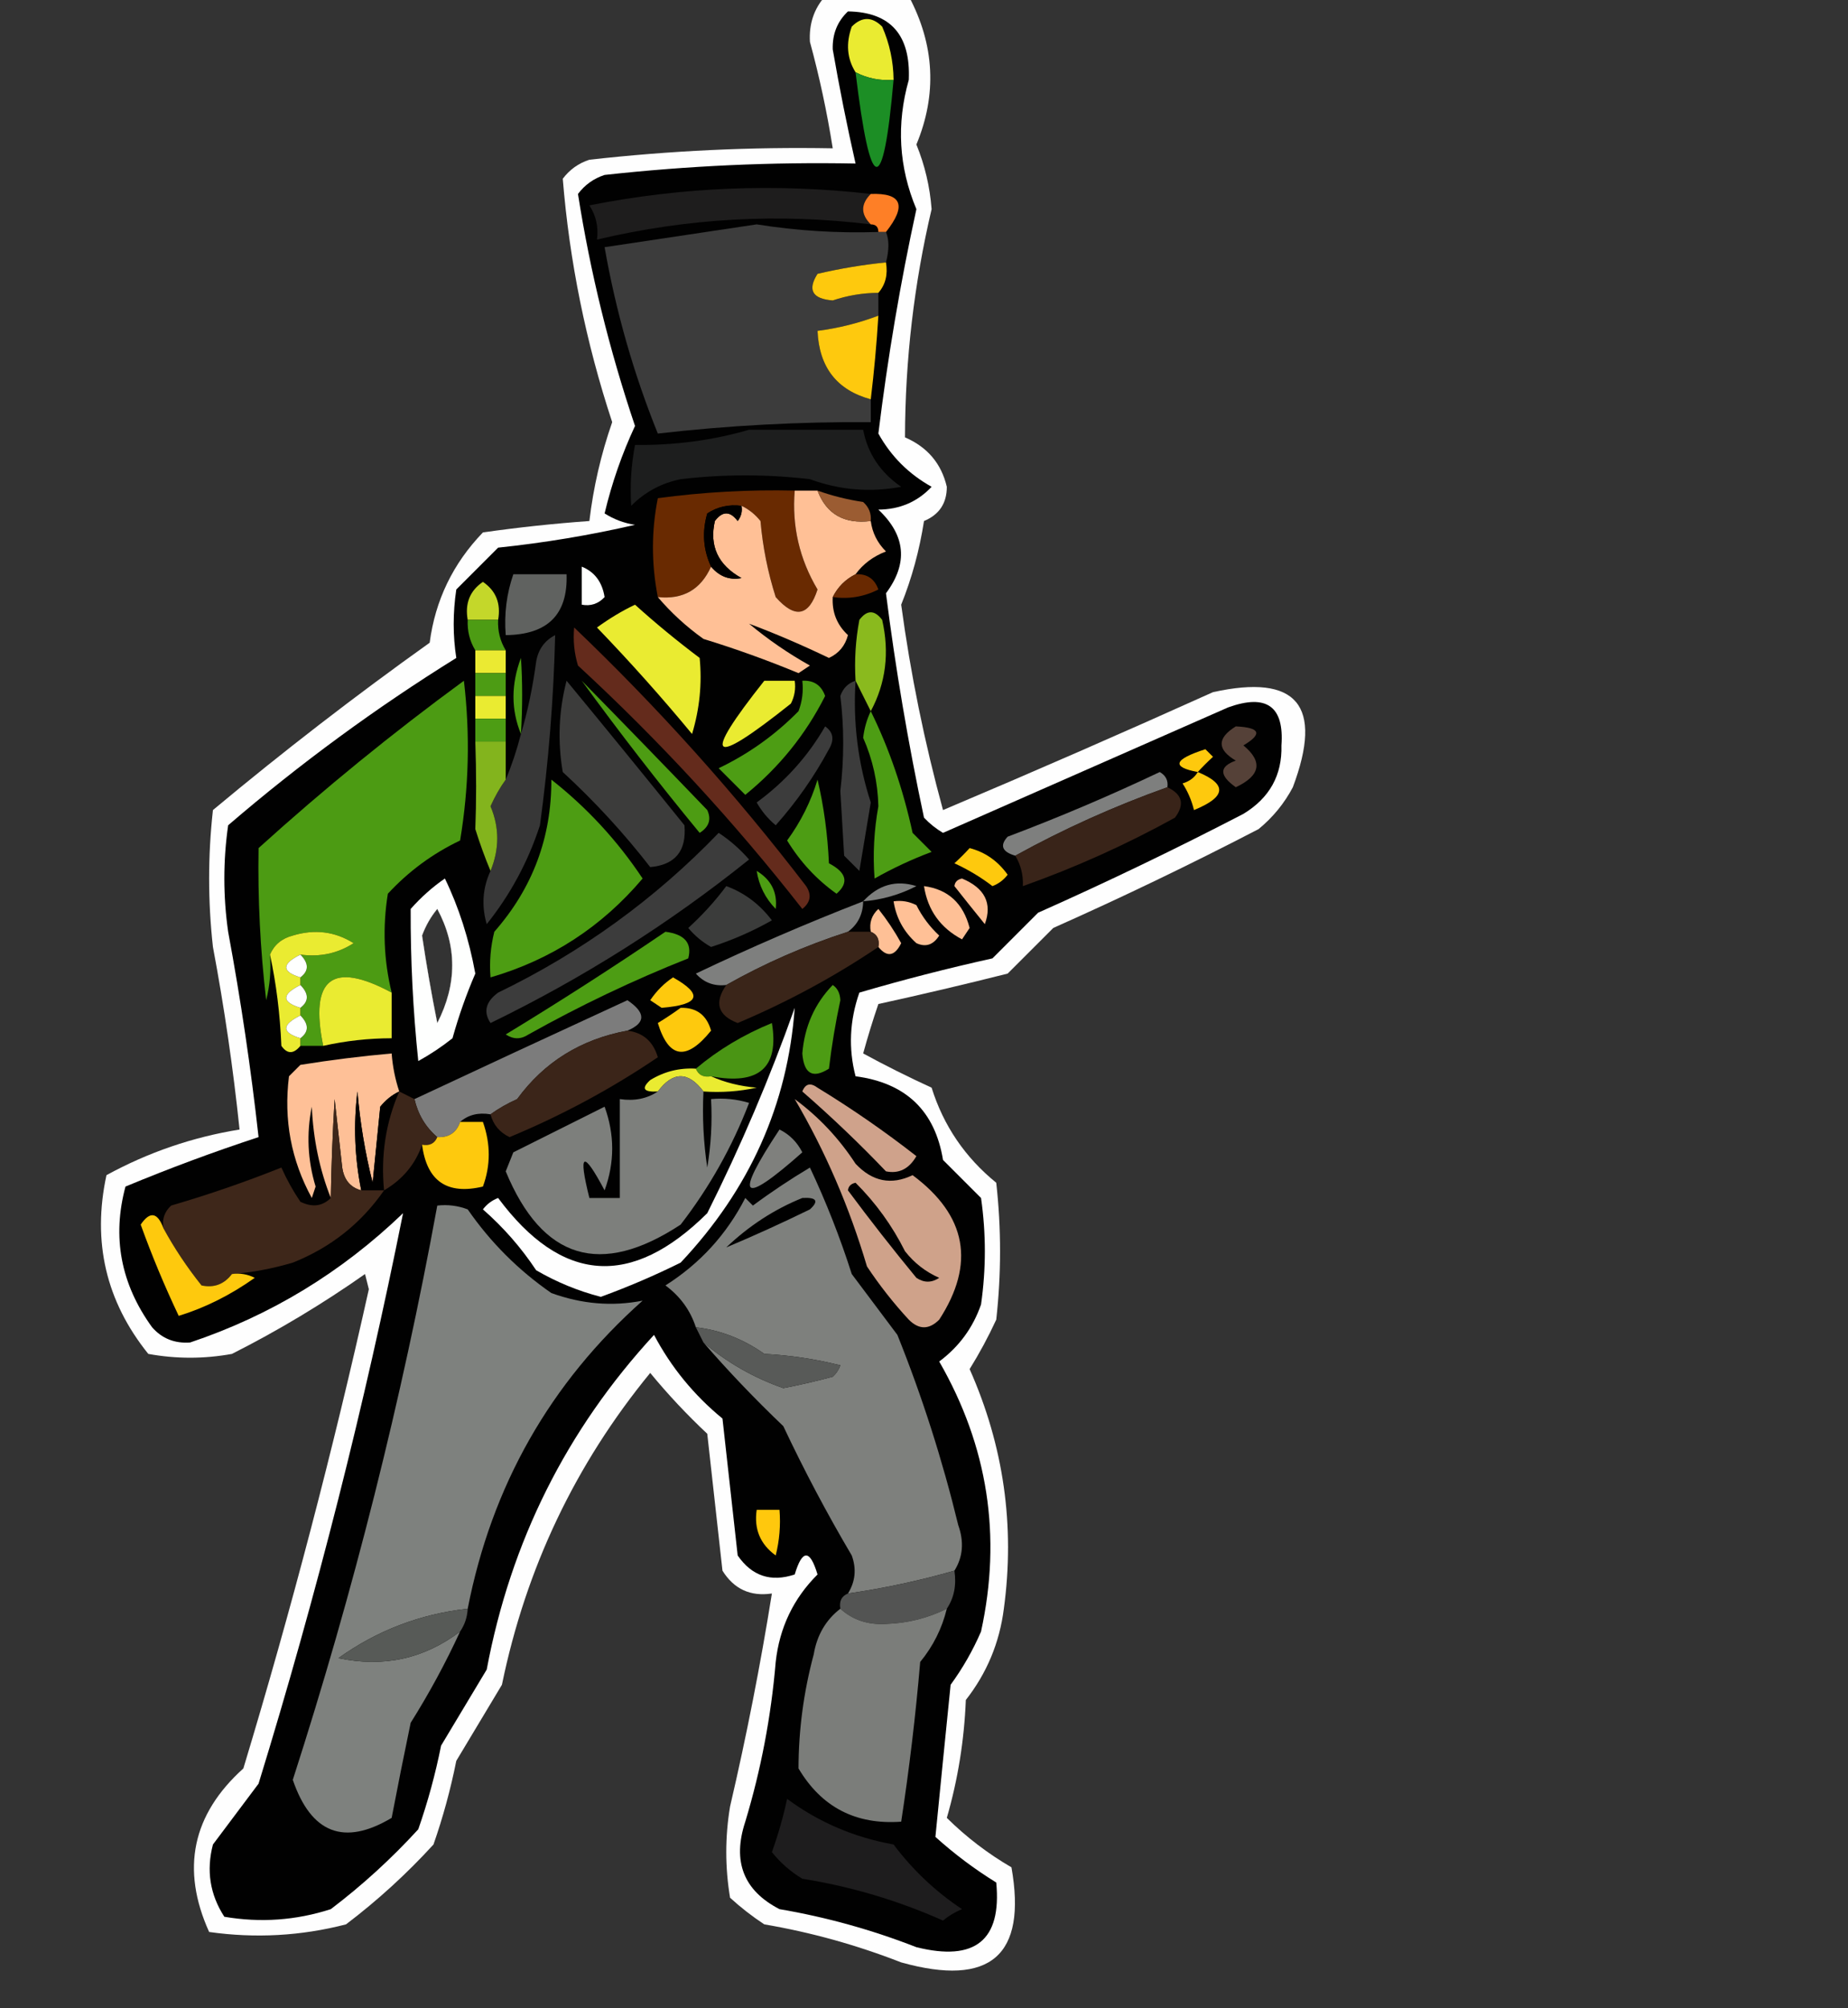 <?xml version="1.0" encoding="UTF-8"?>
<!DOCTYPE svg PUBLIC "-//W3C//DTD SVG 1.1//EN" "http://www.w3.org/Graphics/SVG/1.1/DTD/svg11.dtd">
<svg xmlns="http://www.w3.org/2000/svg" version="1.1" width="243px" height="264px" style="shape-rendering:geometricPrecision; text-rendering:geometricPrecision; image-rendering:optimizeQuality; fill-rule:evenodd; clip-rule:evenodd" xmlns:xlink="http://www.w3.org/1999/xlink">
<rect width="100%" height="100%" fill="#333333" stroke="none"/>
<g><path style="opacity:1" fill="#fefefe" d="M 108.5,-0.5 C 112.167,-0.5 115.833,-0.5 119.5,-0.5C 122.902,5.915 123.235,12.415 120.5,19C 121.61,21.723 122.276,24.556 122.5,27.5C 120.192,37.303 119.025,47.303 119,57.5C 121.954,58.782 123.787,60.948 124.5,64C 124.505,66.163 123.505,67.663 121.5,68.5C 120.904,72.344 119.904,76.01 118.5,79.5C 119.733,88.606 121.566,97.606 124,106.5C 135.877,101.479 147.71,96.313 159.5,91C 170.549,88.558 174.049,92.725 170,103.5C 168.878,105.624 167.378,107.457 165.5,109C 156.622,113.606 147.622,117.939 138.5,122C 136.5,124 134.5,126 132.5,128C 126.832,129.427 121.165,130.76 115.5,132C 114.773,134.124 114.106,136.291 113.5,138.5C 116.421,140.089 119.421,141.589 122.5,143C 124.062,147.991 126.895,152.157 131,155.5C 131.667,161.5 131.667,167.5 131,173.5C 129.953,175.762 128.787,177.929 127.5,180C 131.979,190.082 133.479,200.582 132,211.5C 131.434,215.965 129.767,219.965 127,223.5C 126.788,228.81 125.955,233.977 124.5,239C 127.063,241.53 129.897,243.697 133,245.5C 135.052,257.103 130.219,261.269 118.5,258C 112.642,255.712 106.642,254.046 100.5,253C 98.909,251.954 97.409,250.787 96,249.5C 95.333,245.5 95.333,241.5 96,237.5C 98.158,228.247 99.991,218.914 101.5,209.5C 98.675,209.919 96.509,208.919 95,206.5C 94.333,200.5 93.667,194.5 93,188.5C 90.317,185.984 87.817,183.317 85.5,180.5C 75.659,192.495 69.159,206.162 66,221.5C 64,224.833 62,228.167 60,231.5C 59.251,235.251 58.251,238.918 57,242.5C 53.492,246.341 49.659,249.841 45.5,253C 39.585,254.527 33.585,254.861 27.5,254C 23.766,245.733 25.266,238.566 32,232.5C 38.281,211.711 43.781,190.711 48.5,169.5C 48.333,168.833 48.167,168.167 48,167.5C 42.408,171.43 36.575,174.93 30.5,178C 26.833,178.667 23.167,178.667 19.5,178C 13.936,171.093 12.103,163.259 14,154.5C 19.483,151.503 25.317,149.503 31.5,148.5C 30.661,140.463 29.494,132.463 28,124.5C 27.333,118.5 27.333,112.5 28,106.5C 37.229,98.804 46.729,91.47 56.5,84.5C 57.227,78.926 59.56,74.093 63.5,70C 68.156,69.335 72.823,68.835 77.5,68.5C 78.025,64.064 79.025,59.731 80.5,55.5C 77.049,45.037 74.882,34.371 74,23.5C 74.903,22.299 76.069,21.465 77.5,21C 88.133,19.805 98.8,19.305 109.5,19.5C 108.753,14.764 107.753,10.098 106.5,5.5C 106.363,3.159 107.03,1.159 108.5,-0.5 Z M 57.5,119.5 C 60.12,124.376 60.12,129.376 57.5,134.5C 56.735,130.675 56.068,126.842 55.5,123C 55.978,121.697 56.645,120.531 57.5,119.5 Z"/></g>
<g><path style="opacity:1" fill="#010101" d="M 111.5,1.5 C 117.089,1.586 119.756,4.586 119.5,10.5C 117.851,16.314 118.185,21.981 120.5,27.5C 118.391,37.173 116.725,47.006 115.5,57C 117.154,59.987 119.487,62.321 122.5,64C 120.641,65.981 118.308,66.981 115.5,67C 119.101,70.394 119.435,74.061 116.5,78C 117.75,87.882 119.417,97.716 121.5,107.5C 122.242,108.287 123.075,108.953 124,109.5C 136.483,104.004 148.983,98.504 161.5,93C 166.541,91.191 168.875,92.858 168.5,98C 168.608,101.913 166.941,104.913 163.5,107C 154.622,111.606 145.622,115.939 136.5,120C 134.5,122 132.5,124 130.5,126C 124.563,127.318 118.73,128.818 113,130.5C 111.715,134.172 111.548,137.839 112.5,141.5C 119.11,142.369 122.943,146.036 124,152.5C 125.667,154.167 127.333,155.833 129,157.5C 129.667,162.167 129.667,166.833 129,171.5C 127.939,174.562 126.106,177.062 123.5,179C 129.91,190.135 131.743,201.969 129,214.5C 127.92,216.996 126.586,219.33 125,221.5C 124.319,228.215 123.652,234.881 123,241.5C 125.488,243.743 128.154,245.743 131,247.5C 131.729,255.09 128.229,257.923 120.5,256C 114.642,253.712 108.642,252.046 102.5,251C 97.776,248.565 96.276,244.731 98,239.5C 100.064,232.668 101.397,225.668 102,218.5C 102.499,213.988 104.333,210.155 107.5,207C 106.5,203.667 105.5,203.667 104.5,207C 101.364,208.041 98.864,207.207 97,204.5C 96.333,198.5 95.667,192.5 95,186.5C 91.243,183.414 88.243,179.748 86,175.5C 74.49,187.997 67.157,202.664 64,219.5C 62,222.833 60,226.167 58,229.5C 57.251,233.251 56.251,236.918 55,240.5C 51.492,244.341 47.659,247.841 43.5,251C 38.924,252.476 34.257,252.81 29.5,252C 27.607,249.083 27.107,245.916 28,242.5C 30,239.833 32,237.167 34,234.5C 41.614,209.746 47.947,184.746 53,159.5C 44.891,167.295 35.558,172.961 25,176.5C 22.966,176.646 21.299,175.98 20,174.5C 15.88,168.806 14.713,162.639 16.5,156C 22.263,153.603 28.096,151.436 34,149.5C 33.002,140.508 31.669,131.508 30,122.5C 29.333,117.833 29.333,113.167 30,108.5C 39.438,100.394 49.438,93.061 60,86.5C 59.544,83.572 59.544,80.572 60,77.5C 61.833,75.667 63.667,73.833 65.5,72C 71.596,71.362 77.596,70.362 83.5,69C 82.062,68.781 80.729,68.281 79.5,67.5C 80.457,63.492 81.79,59.658 83.5,56C 80.121,45.985 77.621,35.818 76,25.5C 76.903,24.299 78.069,23.465 79.5,23C 90.467,21.791 101.467,21.291 112.5,21.5C 111.376,16.547 110.376,11.547 109.5,6.5C 109.437,4.486 110.103,2.819 111.5,1.5 Z M 57.5,119.5 C 56.645,120.531 55.978,121.697 55.5,123C 56.068,126.842 56.735,130.675 57.5,134.5C 60.12,129.376 60.12,124.376 57.5,119.5 Z"/></g>
<g><path style="opacity:1" fill="#eaeb31" d="M 117.5,10.5 C 115.708,10.634 114.042,10.301 112.5,9.5C 111.378,7.712 111.211,5.712 112,3.5C 113.333,2.167 114.667,2.167 116,3.5C 116.977,5.74 117.477,8.073 117.5,10.5 Z"/></g>
<g><path style="opacity:1" fill="#1c8e25" d="M 112.5,9.5 C 114.042,10.301 115.708,10.634 117.5,10.5C 116.126,26.079 114.46,25.745 112.5,9.5 Z"/></g>
<g><path style="opacity:1" fill="#1e1d1d" d="M 114.5,25.5 C 113.167,26.833 113.167,28.167 114.5,29.5C 102.389,28.013 90.389,28.68 78.5,31.5C 78.713,29.856 78.38,28.356 77.5,27C 89.729,24.58 102.062,24.08 114.5,25.5 Z"/></g>
<g><path style="opacity:1" fill="#fe7f26" d="M 116.5,30.5 C 116.167,30.5 115.833,30.5 115.5,30.5C 115.5,29.833 115.167,29.5 114.5,29.5C 113.167,28.167 113.167,26.833 114.5,25.5C 118.585,25.35 119.252,27.016 116.5,30.5 Z"/></g>
<g><path style="opacity:1" fill="#3c3c3c" d="M 115.5,30.5 C 115.833,30.5 116.167,30.5 116.5,30.5C 116.926,31.528 116.926,32.861 116.5,34.5C 113.478,34.804 110.478,35.304 107.5,36C 106.149,38.125 106.815,39.292 109.5,39.5C 111.453,38.844 113.453,38.511 115.5,38.5C 115.5,39.5 115.5,40.5 115.5,41.5C 112.933,42.475 110.267,43.142 107.5,43.5C 107.707,48.284 110.04,51.284 114.5,52.5C 114.5,53.5 114.5,54.5 114.5,55.5C 105.088,55.436 95.755,55.936 86.5,57C 83.326,49.146 80.992,40.979 79.5,32.5C 86.153,31.502 92.82,30.502 99.5,29.5C 104.8,30.344 110.134,30.677 115.5,30.5 Z"/></g>
<g><path style="opacity:1" fill="#fec90d" d="M 116.5,34.5 C 116.768,36.099 116.434,37.432 115.5,38.5C 113.453,38.511 111.453,38.844 109.5,39.5C 106.815,39.292 106.149,38.125 107.5,36C 110.478,35.304 113.478,34.804 116.5,34.5 Z"/></g>
<g><path style="opacity:1" fill="#fec90e" d="M 115.5,41.5 C 115.276,45.179 114.942,48.846 114.5,52.5C 110.04,51.284 107.707,48.284 107.5,43.5C 110.267,43.142 112.933,42.475 115.5,41.5 Z"/></g>
<g><path style="opacity:1" fill="#1d1e1e" d="M 98.5,56.5 C 103.5,56.5 108.5,56.5 113.5,56.5C 114.091,59.614 115.758,62.114 118.5,64C 114.406,64.767 110.406,64.434 106.5,63C 100.833,62.333 95.167,62.333 89.5,63C 86.966,63.516 84.8,64.683 83,66.5C 82.825,63.843 82.992,61.176 83.5,58.5C 88.731,58.556 93.731,57.889 98.5,56.5 Z"/></g>
<g><path style="opacity:1" fill="#692a01" d="M 104.5,64.5 C 104.118,69.161 105.118,73.494 107.5,77.5C 106.365,81.039 104.532,81.372 102,78.5C 100.964,75.247 100.297,71.914 100,68.5C 99.292,67.62 98.458,66.953 97.5,66.5C 95.856,66.287 94.356,66.62 93,67.5C 92.297,69.929 92.463,72.263 93.5,74.5C 92.145,77.518 89.812,78.851 86.5,78.5C 85.645,74.124 85.645,69.79 86.5,65.5C 92.464,64.693 98.464,64.36 104.5,64.5 Z"/></g>
<g><path style="opacity:1" fill="#ffc096" d="M 104.5,64.5 C 105.5,64.5 106.5,64.5 107.5,64.5C 108.665,67.59 110.998,68.924 114.5,68.5C 114.703,70.044 115.37,71.378 116.5,72.5C 114.816,73.15 113.483,74.15 112.5,75.5C 111.167,76.167 110.167,77.167 109.5,78.5C 109.383,80.484 110.05,82.15 111.5,83.5C 111.135,84.902 110.301,85.902 109,86.5C 105.416,84.781 101.916,83.281 98.5,82C 100.993,84.08 103.659,85.914 106.5,87.5C 106,87.833 105.5,88.167 105,88.5C 100.91,86.803 96.743,85.303 92.5,84C 90.237,82.383 88.237,80.55 86.5,78.5C 89.812,78.851 92.145,77.518 93.5,74.5C 94.601,75.8 95.934,76.3 97.5,76C 94.42,74.289 93.254,71.789 94,68.5C 95,67.167 96,67.167 97,68.5C 97.464,67.906 97.631,67.239 97.5,66.5C 98.458,66.953 99.292,67.62 100,68.5C 100.297,71.914 100.964,75.247 102,78.5C 104.532,81.372 106.365,81.039 107.5,77.5C 105.118,73.494 104.118,69.161 104.5,64.5 Z"/></g>
<g><path style="opacity:1" fill="#9b5c32" d="M 107.5,64.5 C 109.414,65.185 111.414,65.685 113.5,66C 114.252,66.671 114.586,67.504 114.5,68.5C 110.998,68.924 108.665,67.59 107.5,64.5 Z"/></g>
<g><path style="opacity:1" fill="#000000" d="M 97.5,66.5 C 97.631,67.239 97.464,67.906 97,68.5C 96,67.167 95,67.167 94,68.5C 93.254,71.789 94.42,74.289 97.5,76C 95.934,76.3 94.601,75.8 93.5,74.5C 92.463,72.263 92.297,69.929 93,67.5C 94.356,66.62 95.856,66.287 97.5,66.5 Z"/></g>
<g><path style="opacity:1" fill="#fefffe" d="M 76.5,74.5 C 78.185,75.184 79.185,76.517 79.5,78.5C 78.675,79.386 77.675,79.719 76.5,79.5C 76.5,77.833 76.5,76.167 76.5,74.5 Z"/></g>
<g><path style="opacity:1" fill="#606260" d="M 67.5,75.5 C 69.833,75.5 72.167,75.5 74.5,75.5C 74.685,80.781 72.018,83.447 66.5,83.5C 66.279,80.721 66.612,78.055 67.5,75.5 Z"/></g>
<g><path style="opacity:1" fill="#692901" d="M 112.5,75.5 C 113.995,75.415 114.995,76.082 115.5,77.5C 113.604,78.466 111.604,78.799 109.5,78.5C 110.167,77.167 111.167,76.167 112.5,75.5 Z"/></g>
<g><path style="opacity:1" fill="#c4d72a" d="M 65.5,81.5 C 64.167,81.5 62.833,81.5 61.5,81.5C 61.116,79.335 61.783,77.668 63.5,76.5C 65.217,77.668 65.884,79.335 65.5,81.5 Z"/></g>
<g><path style="opacity:1" fill="#eaeb31" d="M 83.5,79.5 C 86.21,81.945 89.044,84.278 92,86.5C 92.33,89.866 91.997,93.199 91,96.5C 87.019,91.684 82.852,87.018 78.5,82.5C 80.145,81.304 81.811,80.304 83.5,79.5 Z"/></g>
<g><path style="opacity:1" fill="#4d9c14" d="M 61.5,81.5 C 62.833,81.5 64.167,81.5 65.5,81.5C 65.433,82.959 65.766,84.292 66.5,85.5C 65.167,85.5 63.833,85.5 62.5,85.5C 61.766,84.292 61.433,82.959 61.5,81.5 Z"/></g>
<g><path style="opacity:1" fill="#642b1c" d="M 75.5,82.5 C 86.542,93.042 96.709,104.376 106,116.5C 106.749,117.635 106.583,118.635 105.5,119.5C 96.53,108.031 86.697,97.364 76,87.5C 75.507,85.866 75.34,84.199 75.5,82.5 Z"/></g>
<g><path style="opacity:1" fill="#373737" d="M 64.5,114.5 C 65.679,111.629 65.679,108.796 64.5,106C 65.085,104.698 65.751,103.531 66.5,102.5C 67.285,100.626 67.952,98.626 68.5,96.5C 69.388,93.517 70.054,90.35 70.5,87C 70.769,85.392 71.603,84.226 73,83.5C 72.8,91.838 72.133,100.171 71,108.5C 69.444,113.28 67.111,117.613 64,121.5C 63.297,119.071 63.463,116.738 64.5,114.5 Z"/></g>
<g><path style="opacity:1" fill="#ebea32" d="M 62.5,85.5 C 63.833,85.5 65.167,85.5 66.5,85.5C 66.5,86.5 66.5,87.5 66.5,88.5C 65.167,88.5 63.833,88.5 62.5,88.5C 62.5,87.5 62.5,86.5 62.5,85.5 Z"/></g>
<g><path style="opacity:1" fill="#4d9d13" d="M 68.5,96.5 C 67.194,93.313 67.194,89.98 68.5,86.5C 68.712,89.652 68.712,92.985 68.5,96.5 Z"/></g>
<g><path style="opacity:1" fill="#8aba1e" d="M 114.5,93.5 C 113.833,92.167 113.167,90.833 112.5,89.5C 112.336,86.813 112.503,84.146 113,81.5C 114,80.167 115,80.167 116,81.5C 116.981,85.817 116.481,89.817 114.5,93.5 Z"/></g>
<g><path style="opacity:1" fill="#4d9c14" d="M 62.5,88.5 C 63.833,88.5 65.167,88.5 66.5,88.5C 66.5,89.5 66.5,90.5 66.5,91.5C 65.167,91.5 63.833,91.5 62.5,91.5C 62.5,90.5 62.5,89.5 62.5,88.5 Z"/></g>
<g><path style="opacity:1" fill="#4c9b13" d="M 51.5,130.5 C 43.689,126.299 40.689,128.632 42.5,137.5C 41.5,137.5 40.5,137.5 39.5,137.5C 39.5,137.167 39.5,136.833 39.5,136.5C 40.625,135.652 40.625,134.652 39.5,133.5C 39.5,133.167 39.5,132.833 39.5,132.5C 40.625,131.652 40.625,130.652 39.5,129.5C 39.5,129.167 39.5,128.833 39.5,128.5C 40.625,127.652 40.625,126.652 39.5,125.5C 42.073,125.852 44.406,125.352 46.5,124C 44.045,122.46 41.379,122.126 38.5,123C 37.058,123.377 36.058,124.21 35.5,125.5C 35.662,127.527 35.495,129.527 35,131.5C 34.221,124.833 33.888,118.166 34,111.5C 42.633,103.688 51.633,96.355 61,89.5C 61.831,96.524 61.664,103.524 60.5,110.5C 56.889,112.223 53.722,114.556 51,117.5C 50.294,121.887 50.46,126.22 51.5,130.5 Z"/></g>
<g><path style="opacity:1" fill="#3c3c3b" d="M 74.5,89.5 C 79.638,95.727 84.805,102.061 90,108.5C 90.293,111.869 88.793,113.702 85.5,114C 82.035,109.533 78.202,105.367 74,101.5C 73.306,97.446 73.473,93.446 74.5,89.5 Z"/></g>
<g><path style="opacity:1" fill="#eaeb31" d="M 100.5,89.5 C 101.833,89.5 103.167,89.5 104.5,89.5C 104.649,90.552 104.483,91.552 104,92.5C 93.338,101.003 92.171,100.003 100.5,89.5 Z"/></g>
<g><path style="opacity:1" fill="#4d9d14" d="M 105.5,89.5 C 106.995,89.415 107.995,90.082 108.5,91.5C 105.948,96.557 102.448,100.89 98,104.5C 96.833,103.333 95.667,102.167 94.5,101C 98.44,99.114 101.94,96.614 105,93.5C 105.49,92.207 105.657,90.873 105.5,89.5 Z"/></g>
<g><path style="opacity:1" fill="#3c3c3c" d="M 112.5,89.5 C 112.15,94.99 112.816,100.324 114.5,105.5C 114,108.5 113.5,111.5 113,114.5C 112.333,113.833 111.667,113.167 111,112.5C 110.833,109.667 110.667,106.833 110.5,104C 111.001,99.742 111.001,95.575 110.5,91.5C 110.855,90.478 111.522,89.811 112.5,89.5 Z"/></g>
<g><path style="opacity:1" fill="#eaeb31" d="M 62.5,91.5 C 63.833,91.5 65.167,91.5 66.5,91.5C 66.5,92.5 66.5,93.5 66.5,94.5C 65.167,94.5 63.833,94.5 62.5,94.5C 62.5,93.5 62.5,92.5 62.5,91.5 Z"/></g>
<g><path style="opacity:1" fill="#4d9d14" d="M 114.5,93.5 C 116.91,98.391 118.743,103.725 120,109.5C 120.833,110.333 121.667,111.167 122.5,112C 119.898,112.977 117.398,114.144 115,115.5C 114.76,112.343 114.927,109.176 115.5,106C 115.425,102.857 114.759,99.857 113.5,97C 113.648,95.744 113.982,94.577 114.5,93.5 Z"/></g>
<g><path style="opacity:1" fill="#4d9d14" d="M 62.5,94.5 C 63.833,94.5 65.167,94.5 66.5,94.5C 66.5,95.5 66.5,96.5 66.5,97.5C 65.167,97.5 63.833,97.5 62.5,97.5C 62.5,96.5 62.5,95.5 62.5,94.5 Z"/></g>
<g><path style="opacity:1" fill="#3c3c3c" d="M 108.5,95.5 C 109.573,96.251 109.74,97.251 109,98.5C 107.056,102.11 104.723,105.443 102,108.5C 100.978,107.646 100.145,106.646 99.5,105.5C 103.234,102.769 106.234,99.436 108.5,95.5 Z"/></g>
<g><path style="opacity:1" fill="#fec90d" d="M 157.5,101.5 C 153.991,100.847 154.324,99.847 158.5,98.5C 158.833,98.833 159.167,99.167 159.5,99.5C 158.757,100.182 158.091,100.849 157.5,101.5 Z"/></g>
<g><path style="opacity:1" fill="#554138" d="M 162.5,95.5 C 165.718,95.651 166.051,96.484 163.5,98C 166.084,100.134 165.75,101.968 162.5,103.5C 160.299,101.944 160.299,100.777 162.5,100C 160.018,98.539 160.018,97.039 162.5,95.5 Z"/></g>
<g><path style="opacity:1" fill="#83b41d" d="M 62.5,97.5 C 63.833,97.5 65.167,97.5 66.5,97.5C 66.5,99.167 66.5,100.833 66.5,102.5C 65.751,103.531 65.085,104.698 64.5,106C 65.679,108.796 65.679,111.629 64.5,114.5C 63.776,112.782 63.109,110.948 62.5,109C 62.642,105.379 62.642,101.545 62.5,97.5 Z"/></g>
<g><path style="opacity:1" fill="#4d9c13" d="M 76.5,89.5 C 81.984,95.092 87.484,100.758 93,106.5C 93.563,107.725 93.23,108.725 92,109.5C 86.594,102.939 81.428,96.272 76.5,89.5 Z"/></g>
<g><path style="opacity:1" fill="#7e7f7e" d="M 153.5,103.5 C 146.528,105.989 139.861,108.989 133.5,112.5C 131.767,111.992 131.434,111.159 132.5,110C 139.282,107.442 145.949,104.609 152.5,101.5C 153.298,101.957 153.631,102.624 153.5,103.5 Z"/></g>
<g><path style="opacity:1" fill="#fec90d" d="M 157.5,101.5 C 161.414,103.109 161.247,104.775 157,106.5C 156.691,105.234 156.191,104.067 155.5,103C 156.416,102.722 157.082,102.222 157.5,101.5 Z"/></g>
<g><path style="opacity:1" fill="#4d9d13" d="M 72.5,102.5 C 77.186,106.186 81.186,110.52 84.5,115.5C 79.132,121.849 72.465,126.183 64.5,128.5C 64.338,126.473 64.504,124.473 65,122.5C 70.029,116.777 72.529,110.11 72.5,102.5 Z"/></g>
<g><path style="opacity:1" fill="#4d9d14" d="M 107.5,102.5 C 108.323,105.977 108.823,109.644 109,113.5C 111.326,114.713 111.659,116.046 110,117.5C 107.392,115.65 105.225,113.316 103.5,110.5C 105.297,108.045 106.63,105.378 107.5,102.5 Z"/></g>
<g><path style="opacity:1" fill="#392419" d="M 153.5,103.5 C 155.476,104.427 155.809,105.76 154.5,107.5C 148.038,111.066 141.371,114.066 134.5,116.5C 134.567,115.041 134.234,113.708 133.5,112.5C 139.861,108.989 146.528,105.989 153.5,103.5 Z"/></g>
<g><path style="opacity:1" fill="#3c3c3c" d="M 94.5,109.5 C 95.962,110.458 97.295,111.624 98.5,113C 88.011,121.416 76.678,128.583 64.5,134.5C 63.529,133.038 63.862,131.705 65.5,130.5C 76.472,125.192 86.139,118.192 94.5,109.5 Z"/></g>
<g><path style="opacity:1" fill="#fec90d" d="M 127.5,111.5 C 129.544,112.031 131.211,113.198 132.5,115C 131.975,115.692 131.308,116.192 130.5,116.5C 128.954,115.316 127.287,114.316 125.5,113.5C 126.243,112.818 126.909,112.151 127.5,111.5 Z"/></g>
<g><path style="opacity:1" fill="#4d9d13" d="M 99.5,114.5 C 101.416,115.665 102.249,117.332 102,119.5C 100.628,118.09 99.795,116.423 99.5,114.5 Z"/></g>
<g><path style="opacity:1" fill="#fefffe" d="M 58.5,115.5 C 60.338,119.293 61.671,123.46 62.5,128C 61.314,130.748 60.314,133.581 59.5,136.5C 58.086,137.624 56.586,138.624 55,139.5C 54.306,132.826 53.973,126.159 54,119.5C 55.397,117.93 56.897,116.596 58.5,115.5 Z M 57.5,119.5 C 56.645,120.531 55.978,121.697 55.5,123C 56.068,126.842 56.735,130.675 57.5,134.5C 60.12,129.376 60.12,124.376 57.5,119.5 Z"/></g>
<g><path style="opacity:1" fill="#7e7f7e" d="M 113.5,118.5 C 115.488,116.325 117.821,115.659 120.5,116.5C 118.293,117.635 115.96,118.301 113.5,118.5 Z"/></g>
<g><path style="opacity:1" fill="#fec096" d="M 125.5,116.5 C 125.56,115.957 125.893,115.624 126.5,115.5C 129.5,116.758 130.5,118.758 129.5,121.5C 128.113,119.79 126.779,118.123 125.5,116.5 Z"/></g>
<g><path style="opacity:1" fill="#3b3c3b" d="M 95.5,116.5 C 97.886,117.373 99.886,118.873 101.5,121C 98.95,122.442 96.284,123.608 93.5,124.5C 92.354,123.855 91.354,123.022 90.5,122C 92.373,120.296 94.04,118.463 95.5,116.5 Z"/></g>
<g><path style="opacity:1" fill="#fec096" d="M 121.5,116.5 C 124.659,116.917 126.659,118.75 127.5,122C 127.167,122.5 126.833,123 126.5,123.5C 123.651,121.988 121.984,119.655 121.5,116.5 Z"/></g>
<g><path style="opacity:1" fill="#7e7f7e" d="M 113.5,118.5 C 113.473,120.199 112.806,121.533 111.5,122.5C 105.875,124.316 100.541,126.649 95.5,129.5C 93.897,129.688 92.563,129.188 91.5,128C 98.713,124.561 106.046,121.394 113.5,118.5 Z"/></g>
<g><path style="opacity:1" fill="#ffc096" d="M 117.5,118.5 C 118.552,118.351 119.552,118.517 120.5,119C 121.257,120.512 122.257,121.846 123.5,123C 122.725,124.23 121.725,124.563 120.5,124C 118.84,122.512 117.84,120.679 117.5,118.5 Z"/></g>
<g><path style="opacity:1" fill="#fec096" d="M 115.5,124.5 C 115.672,123.508 115.338,122.842 114.5,122.5C 114.281,121.325 114.614,120.325 115.5,119.5C 116.624,120.914 117.624,122.414 118.5,124C 117.648,125.728 116.648,125.895 115.5,124.5 Z"/></g>
<g><path style="opacity:1" fill="#eaeb31" d="M 39.5,125.5 C 37.016,126.74 37.016,127.74 39.5,128.5C 39.5,128.833 39.5,129.167 39.5,129.5C 37.016,130.74 37.016,131.74 39.5,132.5C 39.5,132.833 39.5,133.167 39.5,133.5C 37.016,134.74 37.016,135.74 39.5,136.5C 39.5,136.833 39.5,137.167 39.5,137.5C 38.603,138.598 37.77,138.598 37,137.5C 36.824,133.312 36.324,129.312 35.5,125.5C 36.058,124.21 37.058,123.377 38.5,123C 41.379,122.126 44.045,122.46 46.5,124C 44.406,125.352 42.073,125.852 39.5,125.5 Z"/></g>
<g><path style="opacity:1" fill="#4d9d14" d="M 87.5,122.5 C 90.032,122.829 91.032,123.995 90.5,126C 83.299,128.857 76.299,132.191 69.5,136C 68.5,136.667 67.5,136.667 66.5,136C 73.674,131.637 80.674,127.137 87.5,122.5 Z"/></g>
<g><path style="opacity:1" fill="#3a2519" d="M 111.5,122.5 C 112.5,122.5 113.5,122.5 114.5,122.5C 115.338,122.842 115.672,123.508 115.5,124.5C 109.741,128.388 103.574,131.721 97,134.5C 94.389,133.5 93.889,131.833 95.5,129.5C 100.541,126.649 105.875,124.316 111.5,122.5 Z"/></g>
<g><path style="opacity:1" fill="#fefffe" d="M 39.5,125.5 C 40.625,126.652 40.625,127.652 39.5,128.5C 37.016,127.74 37.016,126.74 39.5,125.5 Z"/></g>
<g><path style="opacity:1" fill="#eaeb31" d="M 51.5,130.5 C 51.5,132.5 51.5,134.5 51.5,136.5C 48.455,136.508 45.455,136.841 42.5,137.5C 40.689,128.632 43.689,126.299 51.5,130.5 Z"/></g>
<g><path style="opacity:1" fill="#fec90d" d="M 88.5,128.5 C 92.519,130.759 92.019,132.092 87,132.5C 86.5,132.167 86,131.833 85.5,131.5C 86.34,130.265 87.34,129.265 88.5,128.5 Z"/></g>
<g><path style="opacity:1" fill="#fefffe" d="M 39.5,129.5 C 40.625,130.652 40.625,131.652 39.5,132.5C 37.016,131.74 37.016,130.74 39.5,129.5 Z"/></g>
<g><path style="opacity:1" fill="#4d9c14" d="M 109.5,129.5 C 110.124,129.917 110.457,130.584 110.5,131.5C 109.861,134.475 109.361,137.475 109,140.5C 106.875,141.851 105.708,141.185 105.5,138.5C 105.79,134.954 107.124,131.954 109.5,129.5 Z"/></g>
<g><path style="opacity:1" fill="#7c7c7c" d="M 82.5,135.5 C 76.386,136.631 71.552,139.631 68,144.5C 66.698,145.085 65.531,145.751 64.5,146.5C 62.901,146.232 61.568,146.566 60.5,147.5C 60.027,148.906 59.027,149.573 57.5,149.5C 55.972,148.198 54.972,146.531 54.5,144.5C 63.685,140.199 73.018,135.865 82.5,131.5C 84.934,133.147 84.934,134.48 82.5,135.5 Z"/></g>
<g><path style="opacity:1" fill="#fec90d" d="M 89.5,132.5 C 91.59,132.45 92.923,133.45 93.5,135.5C 90.265,139.516 87.932,139.183 86.5,134.5C 87.602,133.824 88.602,133.158 89.5,132.5 Z"/></g>
<g><path style="opacity:1" fill="#fefefe" d="M 104.5,132.5 C 103.587,145.186 98.587,156.352 89.5,166C 86.082,167.695 82.582,169.195 79,170.5C 76.005,169.724 73.172,168.557 70.5,167C 68.539,164.037 66.206,161.371 63.5,159C 64.025,158.308 64.692,157.808 65.5,157.5C 73.85,168.733 83.016,169.4 93,159.5C 97.405,150.696 101.239,141.696 104.5,132.5 Z"/></g>
<g><path style="opacity:1" fill="#fefffe" d="M 39.5,133.5 C 40.625,134.652 40.625,135.652 39.5,136.5C 37.016,135.74 37.016,134.74 39.5,133.5 Z"/></g>
<g><path style="opacity:1" fill="#4a9514" d="M 93.5,141.5 C 92.508,141.672 91.842,141.338 91.5,140.5C 94.438,138.023 97.771,136.023 101.5,134.5C 102.472,140.364 99.806,142.698 93.5,141.5 Z"/></g>
<g><path style="opacity:1" fill="#3b2519" d="M 82.5,135.5 C 84.564,135.762 85.897,136.929 86.5,139C 80.382,143.143 73.882,146.643 67,149.5C 65.69,148.87 64.856,147.87 64.5,146.5C 65.531,145.751 66.698,145.085 68,144.5C 71.552,139.631 76.386,136.631 82.5,135.5 Z"/></g>
<g><path style="opacity:1" fill="#fec097" d="M 52.5,143.5 C 51.542,143.953 50.708,144.619 50,145.5C 49.667,148.833 49.333,152.167 49,155.5C 48.007,151.558 47.34,147.558 47,143.5C 46.466,147.859 46.632,152.192 47.5,156.5C 46.069,156.119 45.236,155.119 45,153.5C 44.667,150.5 44.333,147.5 44,144.5C 43.734,148.974 43.567,153.307 43.5,157.5C 42.023,153.767 41.189,149.767 41,145.5C 40.283,149.045 40.45,152.545 41.5,156C 41.333,156.5 41.167,157 41,157.5C 38.283,152.538 37.283,147.205 38,141.5C 38.5,141 39,140.5 39.5,140C 43.491,139.358 47.491,138.858 51.5,138.5C 51.629,140.216 51.962,141.883 52.5,143.5 Z"/></g>
<g><path style="opacity:1" fill="#eaeb31" d="M 91.5,140.5 C 91.842,141.338 92.508,141.672 93.5,141.5C 95.292,142.309 97.292,142.809 99.5,143C 97.19,143.497 94.857,143.663 92.5,143.5C 90.5,140.833 88.5,140.833 86.5,143.5C 84.621,143.607 84.288,143.107 85.5,142C 87.345,140.872 89.345,140.372 91.5,140.5 Z"/></g>
<g><path style="opacity:1" fill="#7d7f7c" d="M 92.5,143.5 C 92.335,146.85 92.502,150.183 93,153.5C 93.498,150.518 93.665,147.518 93.5,144.5C 95.199,144.34 96.866,144.506 98.5,145C 96.274,150.787 93.274,156.12 89.5,161C 78.968,167.933 71.301,165.6 66.5,154C 66.833,153.167 67.167,152.333 67.5,151.5C 71.5,149.5 75.5,147.5 79.5,145.5C 80.833,149.167 80.833,152.833 79.5,156.5C 76.663,151.15 75.996,151.483 77.5,157.5C 78.833,157.5 80.167,157.5 81.5,157.5C 81.5,153.167 81.5,148.833 81.5,144.5C 83.415,144.784 85.081,144.451 86.5,143.5C 88.5,140.833 90.5,140.833 92.5,143.5 Z"/></g>
<g><path style="opacity:1" fill="#000000" d="M 52.5,143.5 C 50.722,147.565 50.055,151.899 50.5,156.5C 49.5,156.5 48.5,156.5 47.5,156.5C 46.632,152.192 46.466,147.859 47,143.5C 47.34,147.558 48.007,151.558 49,155.5C 49.333,152.167 49.667,148.833 50,145.5C 50.708,144.619 51.542,143.953 52.5,143.5 Z"/></g>
<g><path style="opacity:1" fill="#3c261a" d="M 52.5,143.5 C 53.167,143.833 53.833,144.167 54.5,144.5C 54.972,146.531 55.972,148.198 57.5,149.5C 57.158,150.338 56.492,150.672 55.5,150.5C 54.615,153.06 52.949,155.06 50.5,156.5C 50.055,151.899 50.722,147.565 52.5,143.5 Z"/></g>
<g><path style="opacity:1" fill="#cfa28b" d="M 105.5,143.5 C 105.897,142.475 106.563,142.308 107.5,143C 112.011,145.754 116.344,148.754 120.5,152C 119.534,153.678 118.201,154.345 116.5,154C 113.017,150.351 109.35,146.851 105.5,143.5 Z"/></g>
<g><path style="opacity:1" fill="#fec90d" d="M 60.5,147.5 C 61.5,147.5 62.5,147.5 63.5,147.5C 64.523,150.393 64.523,153.226 63.5,156C 58.79,157.121 56.123,155.288 55.5,150.5C 56.492,150.672 57.158,150.338 57.5,149.5C 59.027,149.573 60.027,148.906 60.5,147.5 Z"/></g>
<g><path style="opacity:1" fill="#cfa28a" d="M 104.5,144.5 C 107.666,146.834 110.333,149.667 112.5,153C 114.706,155.346 117.206,155.846 120,154.5C 127.118,159.793 128.284,166.126 123.5,173.5C 122.167,174.833 120.833,174.833 119.5,173.5C 117.476,171.31 115.643,168.977 114,166.5C 111.678,158.668 108.512,151.335 104.5,144.5 Z"/></g>
<g><path style="opacity:1" fill="#7f807d" d="M 102.5,148.5 C 103.812,149.145 104.812,150.145 105.5,151.5C 97.448,158.633 96.448,157.633 102.5,148.5 Z"/></g>
<g><path style="opacity:1" fill="#3e271a" d="M 47.5,156.5 C 48.5,156.5 49.5,156.5 50.5,156.5C 47.48,160.851 43.48,164.017 38.5,166C 35.811,166.795 33.144,167.295 30.5,167.5C 29.473,168.848 28.14,169.348 26.5,169C 24.585,166.6 22.919,164.1 21.5,161.5C 21.281,160.325 21.614,159.325 22.5,158.5C 27.43,157.061 32.263,155.394 37,153.5C 37.706,155.081 38.54,156.581 39.5,158C 41.066,158.765 42.399,158.598 43.5,157.5C 43.567,153.307 43.734,148.974 44,144.5C 44.333,147.5 44.667,150.5 45,153.5C 45.236,155.119 46.069,156.119 47.5,156.5 Z"/></g>
<g><path style="opacity:1" fill="#7e807d" d="M 125.5,206.5 C 120.906,207.815 116.239,208.815 111.5,209.5C 112.473,207.932 112.64,206.265 112,204.5C 108.745,198.992 105.745,193.325 103,187.5C 99.219,183.891 95.719,180.224 92.5,176.5C 95.627,179.147 99.127,181.147 103,182.5C 105.185,182.079 107.351,181.579 109.5,181C 109.957,180.586 110.291,180.086 110.5,179.5C 107.215,178.676 103.882,178.176 100.5,178C 97.745,176.047 94.745,174.88 91.5,174.5C 90.772,172.265 89.439,170.432 87.5,169C 92.05,166.117 95.55,162.284 98,157.5C 98.333,157.833 98.667,158.167 99,158.5C 101.414,156.709 103.914,155.043 106.5,153.5C 108.635,158.035 110.469,162.701 112,167.5C 114,170.167 116,172.833 118,175.5C 121.259,183.611 123.925,191.944 126,200.5C 126.789,202.712 126.622,204.712 125.5,206.5 Z"/></g>
<g><path style="opacity:1" fill="#000000" d="M 111.5,156.5 C 111.56,155.957 111.893,155.624 112.5,155.5C 115.157,158.147 117.323,161.147 119,164.5C 120.214,166.049 121.714,167.215 123.5,168C 122.5,168.667 121.5,168.667 120.5,168C 117.36,164.188 114.36,160.355 111.5,156.5 Z"/></g>
<g><path style="opacity:1" fill="#000000" d="M 105.5,157.5 C 107.379,157.393 107.712,157.893 106.5,159C 102.742,160.834 99.075,162.5 95.5,164C 98.49,161.152 101.824,158.985 105.5,157.5 Z"/></g>
<g><path style="opacity:1" fill="#7e817e" d="M 61.5,211.5 C 55.26,212.191 49.593,214.357 44.5,218C 50.426,219.255 55.759,218.088 60.5,214.5C 58.612,218.606 56.446,222.606 54,226.5C 53.124,230.7 52.291,234.867 51.5,239C 45.255,242.721 40.922,241.054 38.5,234C 46.481,209.242 52.815,184.075 57.5,158.5C 58.873,158.343 60.207,158.51 61.5,159C 64.5,163.333 68.167,167 72.5,170C 76.502,171.452 80.502,171.786 84.5,171C 72.331,181.827 64.664,195.327 61.5,211.5 Z"/></g>
<g><path style="opacity:1" fill="#fec90d" d="M 21.5,161.5 C 22.919,164.1 24.585,166.6 26.5,169C 28.14,169.348 29.473,168.848 30.5,167.5C 31.552,167.351 32.552,167.517 33.5,168C 30.299,170.267 26.966,171.934 23.5,173C 21.638,169.081 19.971,165.081 18.5,161C 19.72,159.205 20.72,159.372 21.5,161.5 Z"/></g>
<g><path style="opacity:1" fill="#585a58" d="M 91.5,174.5 C 94.745,174.88 97.745,176.047 100.5,178C 103.882,178.176 107.215,178.676 110.5,179.5C 110.291,180.086 109.957,180.586 109.5,181C 107.351,181.579 105.185,182.079 103,182.5C 99.127,181.147 95.627,179.147 92.5,176.5C 92.167,175.833 91.833,175.167 91.5,174.5 Z"/></g>
<g><path style="opacity:1" fill="#ffc80d" d="M 99.5,198.5 C 100.5,198.5 101.5,198.5 102.5,198.5C 102.662,200.527 102.495,202.527 102,204.5C 99.961,203.022 99.128,201.022 99.5,198.5 Z"/></g>
<g><path style="opacity:1" fill="#535453" d="M 125.5,206.5 C 125.784,208.415 125.451,210.081 124.5,211.5C 122.003,212.743 119.336,213.41 116.5,213.5C 114.117,213.639 112.117,212.972 110.5,211.5C 110.328,210.508 110.662,209.842 111.5,209.5C 116.239,208.815 120.906,207.815 125.5,206.5 Z"/></g>
<g><path style="opacity:1" fill="#575a57" d="M 61.5,211.5 C 61.443,212.609 61.11,213.609 60.5,214.5C 55.759,218.088 50.426,219.255 44.5,218C 49.593,214.357 55.26,212.191 61.5,211.5 Z"/></g>
<g><path style="opacity:1" fill="#7b7d7a" d="M 110.5,211.5 C 112.117,212.972 114.117,213.639 116.5,213.5C 119.336,213.41 122.003,212.743 124.5,211.5C 123.872,214.09 122.705,216.423 121,218.5C 120.399,225.538 119.566,232.538 118.5,239.5C 112.523,239.929 108.023,237.596 105,232.5C 105.006,227.457 105.672,222.457 107,217.5C 107.424,214.975 108.59,212.975 110.5,211.5 Z"/></g>
<g><path style="opacity:1" fill="#1e1d1e" d="M 103.5,236.5 C 107.64,239.566 112.307,241.566 117.5,242.5C 120.021,245.854 123.021,248.688 126.5,251C 125.584,251.374 124.75,251.874 124,252.5C 118.067,249.856 111.901,248.022 105.5,247C 103.939,246.059 102.605,244.892 101.5,243.5C 102.325,241.199 102.992,238.865 103.5,236.5 Z"/></g>
</svg>
